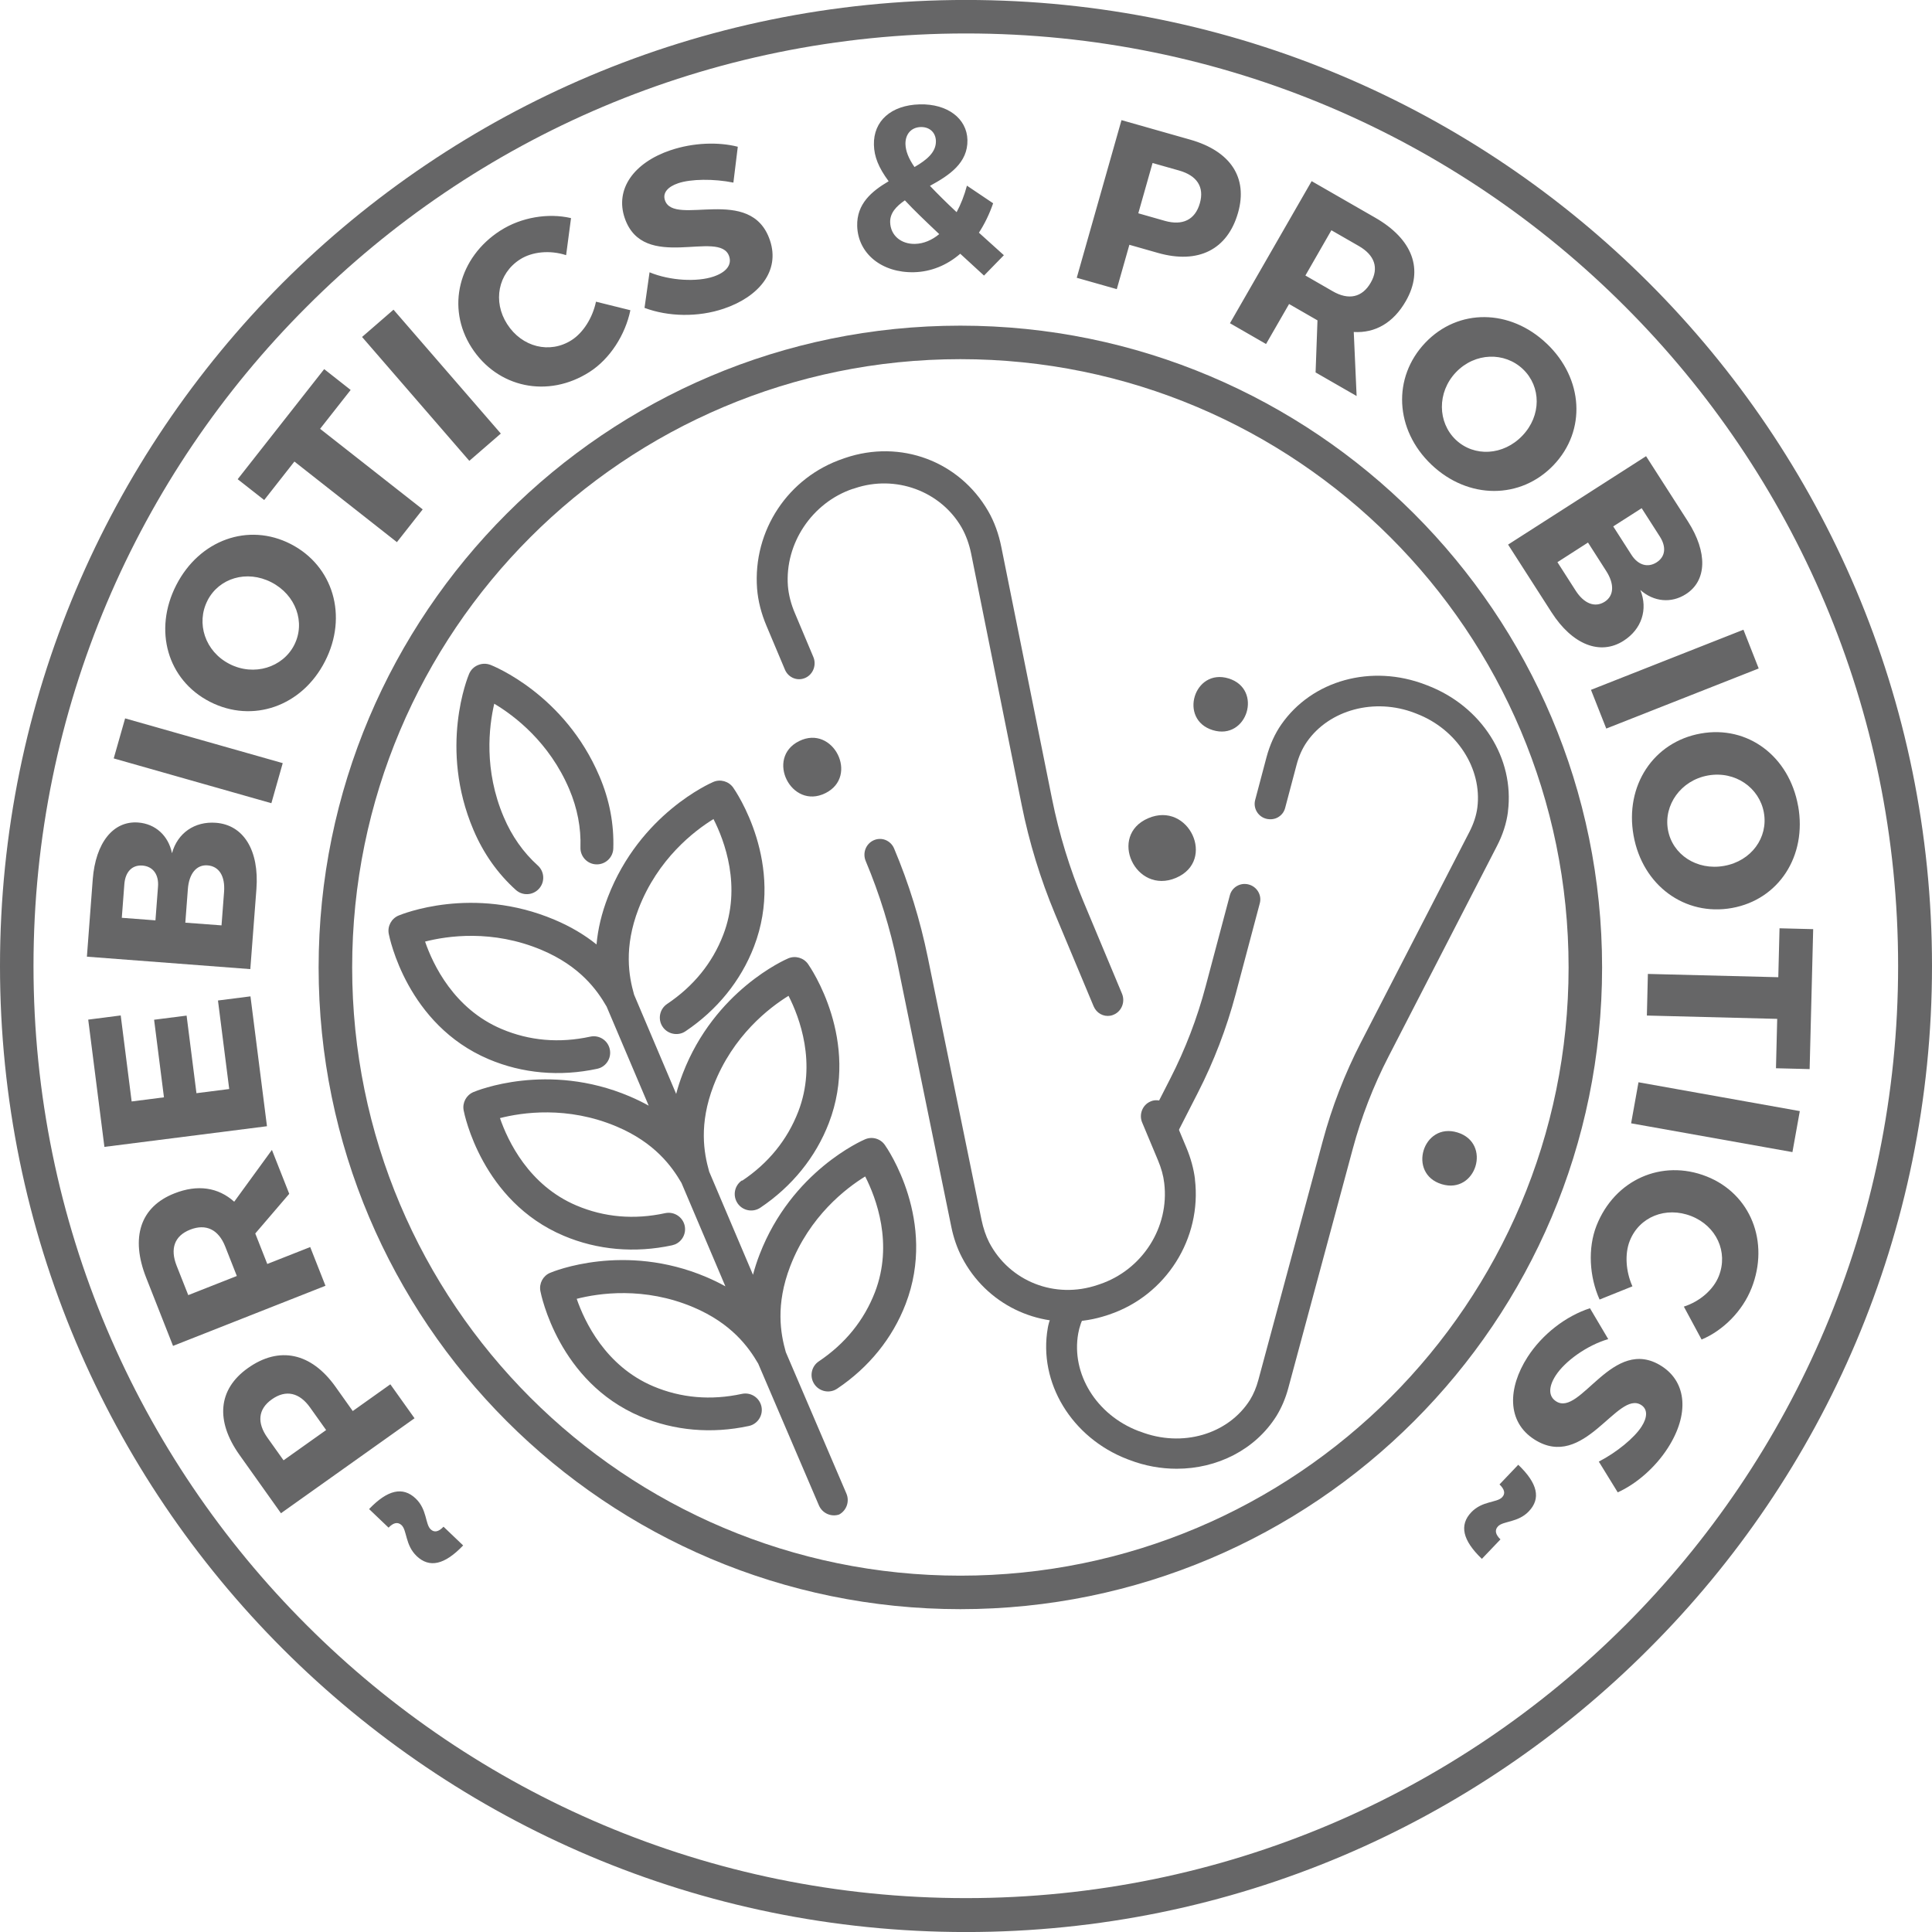 <?xml version="1.0" encoding="UTF-8"?><svg id="Layer_1" xmlns="http://www.w3.org/2000/svg" viewBox="0 0 500 500"><defs><style>.cls-1{fill:#666667;}</style></defs><path class="cls-1" d="m359.84,139.05c-28.46-28.46-67.87-46.1-111.3-46.1s-82.84,17.63-111.3,46.1c-28.47,28.47-46.1,67.87-46.1,111.32s17.63,82.85,46.1,111.31c28.46,28.46,67.87,46.1,111.3,46.1s82.84-17.63,111.3-46.1c28.47-28.46,46.11-67.87,46.11-111.31s-17.63-82.85-46.11-111.32m-111.3-54.77c45.8,0,87.37,18.62,117.41,48.66,30.05,30.05,48.67,71.52,48.67,117.43s-18.62,87.37-48.67,117.42c-30.04,30.05-71.61,48.66-117.41,48.66s-87.37-18.61-117.41-48.66c-30.05-30.05-48.67-71.62-48.67-117.42s18.62-87.38,48.67-117.43c30.04-30.04,71.51-48.66,117.41-48.66"/><path class="cls-1" d="m420.61,420.61c-43.64,43.64-104.02,70.62-170.61,70.62s-126.97-26.98-170.61-70.62C35.66,376.97,8.67,316.58,8.67,249.99s26.99-126.97,70.72-170.62C123.03,35.64,183.31,8.66,250,8.66s126.97,26.98,170.61,70.72c43.64,43.65,70.62,103.93,70.62,170.62s-26.98,126.98-70.62,170.62m6.11-347.44C381.51,27.96,319.05-.01,250-.01S118.49,27.96,73.18,73.17C27.97,118.49,0,180.95,0,249.99s27.97,131.52,73.18,176.73c45.31,45.31,107.77,73.29,176.82,73.29s131.51-27.98,176.71-73.29c45.31-45.21,73.29-107.67,73.29-176.73s-27.97-131.51-73.29-176.82"/><path class="cls-1" d="m323.18,228.91c-1.08-.29-2.14-.14-3.06.39-.9.52-1.55,1.36-1.82,2.35l-6.26,23.54c-2.18,8.26-5.27,16.32-9.18,23.97l-4.59,8.99c1.3,2.82,2.59,6.33,3.75,10.27l7.99-15.63c4.16-8.13,7.44-16.72,9.78-25.51l6.25-23.53c.56-2.09-.72-4.26-2.86-4.84m67.07-18.86c1.75-13.83-6.8-27.27-20.8-32.65l-.5-.19c-14-5.41-29.36-1.18-37.34,10.27-1.68,2.41-2.97,5.26-3.84,8.49l-2.94,11.09c-.55,2.11.74,4.28,2.86,4.83,1.04.26,2.14.15,3.06-.38.91-.53,1.55-1.35,1.83-2.36l2.94-11.09c.59-2.3,1.5-4.34,2.71-6.08,5.8-8.32,17.54-11.45,27.9-7.46l.51.2c10.37,3.99,16.97,14.18,15.7,24.26-.26,2.05-.96,4.19-2.07,6.34l-28.07,54.46c-4.17,8.1-7.49,16.66-9.86,25.47l-16.67,61.86c-.52,1.94-1.24,3.66-2.15,5.15-5.65,8.96-17.6,12.46-28.43,8.23l-.51-.17c-10.85-4.18-17.38-14.79-15.54-25.2.29-1.65.9-3.43,1.82-5.26l.21-.4c-2.6-.13-5.31-.68-7.96-1.42-.82,1.89-1.63,3.79-1.94,5.62-2.5,14.14,6.16,28.42,20.6,33.98l.49.18c4.04,1.56,8.19,2.29,12.27,2.29,10.46,0,20.3-4.9,25.8-13.63,1.32-2.14,2.36-4.57,3.08-7.24l16.67-61.86c2.23-8.31,5.36-16.37,9.26-23.93l28.06-54.48c1.52-2.93,2.48-5.92,2.86-8.89"/><path class="cls-1" d="m313.86,188.96c8.95,2.74,13.04-10.64,4.1-13.38-8.95-2.74-13.03,10.64-4.1,13.38"/><path class="cls-1" d="m297.17,211.75c-10.48,4.48-3.3,19.9,7.19,15.44,10.48-4.48,3.29-19.92-7.19-15.44"/><path class="cls-1" d="m377.19,293.08c-8.94-2.74-13.04,10.64-4.1,13.38,8.95,2.74,13.05-10.64,4.1-13.38"/><path class="cls-1" d="m126.89,172.06c-1.07-.41-2.21-.35-3.2.07-1,.41-1.83,1.2-2.28,2.25-.33.77-7.9,19.17,1.11,40.38,2.59,6.1,6.28,11.33,10.97,15.55,1.74,1.58,4.42,1.44,6-.31,1.58-1.74,1.44-4.43-.31-6.01-3.76-3.39-6.73-7.61-8.82-12.55-5.17-12.15-3.83-23.37-2.45-29.32,5.25,3.13,14.25,9.97,19.41,22.11,2.1,4.95,3.07,10.01,2.9,15.08-.08,2.34,1.76,4.32,4.11,4.39s4.31-1.77,4.39-4.11c.21-6.31-.98-12.6-3.58-18.68-9.01-21.22-27.49-28.56-28.27-28.87"/><path class="cls-1" d="m192.03,305.48c-1.95,1.31-2.47,3.95-1.16,5.91,1.15,1.72,3.34,2.33,5.19,1.55.25-.11.49-.23.72-.39,8.18-5.49,14.32-13.06,17.72-21.89,8.26-21.45-4.82-40.37-5.38-41.17-1.15-1.63-3.29-2.24-5.14-1.46-.77.33-19,8.29-27.28,29.8-.68,1.77-1.25,3.52-1.71,5.27l-10.89-25.68s-.01-.03-.01-.04c-1.35-4.72-2.69-12.16,1.16-22.18,4.99-12.95,14.42-20.16,19.4-23.23,2.82,5.54,7.35,17.43,2.52,29.97-2.8,7.28-7.69,13.3-14.52,17.88-1.95,1.31-2.48,3.96-1.16,5.91,1.15,1.71,3.36,2.32,5.2,1.55.24-.11.48-.23.71-.39,8.19-5.49,14.32-13.06,17.72-21.88,8.27-21.46-4.82-40.39-5.37-41.18-1.16-1.64-3.3-2.25-5.14-1.47-.77.33-19,8.29-27.29,29.8-1.61,4.18-2.58,8.22-2.94,12.26-3.15-2.53-6.74-4.65-10.86-6.39-21.23-8.99-39.62-1.4-40.39-1.08h-.01c-1.83.79-2.89,2.75-2.51,4.72.19.96,4.72,23.51,25.89,32.46,8.71,3.69,18.41,4.54,28.05,2.47.28-.06.53-.15.77-.24,1.84-.78,2.93-2.78,2.49-4.82-.49-2.3-2.75-3.76-5.05-3.26-8.03,1.74-15.75,1.07-22.95-1.98-12.37-5.23-17.78-16.75-19.8-22.62,5.67-1.46,17.41-3.22,30.19,2.18,9.89,4.18,14.3,10.32,16.75,14.57.01.01.02.02.03.04l10.9,25.67c-1.58-.88-3.23-1.68-4.99-2.43-21.22-8.98-39.61-1.41-40.38-1.08-1.85.79-2.89,2.75-2.52,4.72.18.96,4.72,23.52,25.89,32.46,8.7,3.69,18.41,4.54,28.05,2.47.26-.06.53-.15.77-.24,1.84-.78,2.93-2.78,2.5-4.82-.5-2.29-2.76-3.75-5.06-3.26-8.03,1.74-15.76,1.07-22.95-1.98-12.36-5.23-17.77-16.74-19.8-22.62,5.67-1.45,17.42-3.22,30.19,2.18,9.89,4.18,14.29,10.32,16.77,14.57.01,0,.01.03.02.04l11.36,26.75c-1.57-.88-3.23-1.68-4.97-2.42-21.23-8.99-39.62-1.41-40.39-1.08-1.85.78-2.89,2.75-2.52,4.72.18.95,4.73,23.51,25.89,32.46,8.71,3.68,18.41,4.54,28.05,2.46.27-.06.53-.14.77-.24,1.84-.78,2.93-2.78,2.5-4.8-.5-2.3-2.75-3.76-5.06-3.27-8.03,1.74-15.76,1.07-22.95-1.97-12.36-5.24-17.77-16.75-19.8-22.63,5.67-1.45,17.42-3.22,30.19,2.18,9.89,4.19,14.3,10.32,16.77,14.57.01.02.02.03.02.04l15.7,36.66c.87,2.04,3.14,3.06,5.22,2.38,1.92-1.03,2.76-3.36,1.91-5.4l-15.7-36.65s-.01-.04-.01-.04c-1.34-4.73-2.69-12.17,1.16-22.18,4.99-12.95,14.42-20.17,19.4-23.23,2.82,5.54,7.35,17.42,2.52,29.96-2.82,7.28-7.69,13.31-14.52,17.89-1.95,1.3-2.47,3.95-1.16,5.9,1.15,1.72,3.36,2.34,5.19,1.56.24-.12.49-.23.72-.39,8.19-5.49,14.32-13.06,17.71-21.89,8.27-21.45-4.79-40.38-5.37-41.18-1.14-1.64-3.29-2.26-5.13-1.46-.77.33-19,8.28-27.29,29.8-.69,1.77-1.25,3.53-1.71,5.26l-11.36-26.75v-.04c-1.34-4.72-2.69-12.16,1.16-22.18,4.99-12.93,14.42-20.16,19.4-23.23,2.83,5.55,7.35,17.43,2.52,29.96-2.82,7.29-7.69,13.32-14.52,17.89"/><path class="cls-1" d="m220.73,126.53l.51-.17c10.54-3.56,22.16.72,27.61,10.13,1.12,1.97,1.97,4.27,2.49,6.83l13.08,65.06c1.93,9.6,4.83,19.09,8.63,28.19l9.98,23.86c.75,1.77,2.52,2.74,4.3,2.44.21-.04.41-.08.61-.16l.39-.16c1.99-.9,2.91-3.31,2.04-5.39l-9.97-23.84c-3.57-8.55-6.31-17.49-8.14-26.6l-13.1-65.07c-.69-3.48-1.84-6.65-3.43-9.39-7.47-12.9-22.65-18.62-37.01-13.74l-.48.17c-14.26,4.8-23.42,18.61-22.31,33.62.25,3.2,1.08,6.46,2.46,9.71l4.75,11.28c.44,1.04,1.24,1.82,2.27,2.22.99.38,2.07.35,3.06-.11,1.99-.92,2.89-3.34,2.02-5.39l-4.76-11.31c-1.03-2.4-1.63-4.78-1.82-7.06-.82-11.02,6.27-21.59,16.83-25.15"/><path class="cls-1" d="m309.26,305.14c-.34-2.67-1.08-5.4-2.22-8.12l-4.1-9.79c-.43-1.03-1.27-1.84-2.29-2.23-.99-.38-2.07-.35-3.01.11-1.99.9-2.92,3.33-2.05,5.39l4.09,9.77c.86,2.04,1.41,4.02,1.62,5.9,1.39,11.45-5.65,22.47-16.7,26.19l-.51.17c-11.06,3.78-22.85-.91-28.11-11.03-.84-1.66-1.5-3.61-1.96-5.79l-13.91-67.96c-1.97-9.63-4.9-19.12-8.72-28.17-.43-1.03-1.27-1.83-2.29-2.22-.99-.37-2.06-.32-3.03.12-2.01.94-2.9,3.3-2.01,5.39,3.57,8.49,6.33,17.42,8.22,26.56l13.9,67.98c.59,2.92,1.52,5.6,2.75,7.96,6.28,12.12,19.46,18.45,32.64,16.24,1.66-.27,3.32-.69,4.96-1.23l.54-.18c14.69-4.94,24.02-19.68,22.17-35.04"/><path class="cls-1" d="m206.82,191.79c-8.81,4.36-2.03,17.85,6.77,13.49,8.82-4.35,2.03-17.85-6.77-13.49"/><path class="cls-1" d="m395.65,391.14c3.18-3.32,2.31-7.25-2.73-12.06l-4.85,5.09c1.35,1.29,1.56,2.4.68,3.32-1.38,1.45-5.12.9-7.97,3.87-3.18,3.33-2.27,7.29,2.73,12.07l4.81-5.04c-1.31-1.26-1.56-2.41-.63-3.38,1.33-1.41,5.17-.94,7.97-3.88m36.01-16.45c5.49-8.56,4.94-16.9-1.63-21.12-12.66-8.12-20.99,13.18-27.31,9.11-2.05-1.3-1.98-3.78-.15-6.64,2.39-3.73,8.08-7.85,13.63-9.47l-4.73-7.99c-6.18,2-12.34,6.69-16.17,12.66-5.1,7.96-5.39,16.7,1.77,21.29,12.9,8.27,21.49-12.86,27.66-8.91,1.74,1.12,1.6,3.26.08,5.61-1.86,2.9-6.44,6.67-11.05,9.04l4.9,7.96c4.74-2.14,9.7-6.37,13-11.54m21.62-41.28c4.74-12.01-.25-24.46-11.64-28.95-11.57-4.56-23.77.85-28.47,12.73-2.29,5.81-1.88,13.2.79,19.14l8.5-3.42c-1.73-3.87-2.01-8.41-.7-11.74,2.46-6.26,9.35-9.02,15.95-6.43,6.48,2.56,9.58,9.26,7.11,15.52-1.38,3.49-4.87,6.55-9.05,7.9l4.59,8.52c5.61-2.35,10.61-7.41,12.91-13.27m-31.15-42.69l41.75,7.45,1.91-10.61-41.75-7.46-1.91,10.62Zm37.49-14.25l8.71.22.92-36.22-8.71-.22-.32,12.66-33.75-.85-.26,10.77,33.73.86-.32,12.79Zm-3.13-66.15c1.15,6.45-3.25,12.53-10.29,13.78-7.04,1.26-13.39-2.9-14.54-9.35-1.14-6.38,3.32-12.79,10.37-14.05,7.04-1.25,13.3,3.17,14.46,9.61m8.86-1.7c-2.31-12.89-13.03-20.95-25.2-18.77-12.24,2.18-19.69,13.49-17.39,26.38,2.31,12.95,13.28,20.96,25.46,18.78,12.11-2.17,19.45-13.44,17.14-26.39m-49.66-20.05l39.45-15.55-3.95-10.03-39.46,15.56,3.96,10.02Zm-4.73-48.14l4.71,7.36c2.17,3.37,2.03,6.4-.37,7.95-2.56,1.63-5.38.49-7.54-2.88l-4.71-7.35,7.91-5.08Zm13.89-8.89l4.71,7.35c1.7,2.66,1.46,5.2-.85,6.67-2.3,1.47-4.81.7-6.51-1.96l-4.71-7.35,7.36-4.71Zm1.14-13.46l-35.71,22.88,11.23,17.5c5.39,8.42,12.62,11.27,18.68,7.38,4.65-2.98,6.34-8.09,4.32-13.13,3.49,3.08,8.01,3.5,11.79,1.07,5.45-3.49,5.65-10.82.52-18.82l-10.83-16.88Zm-31.85-22.51c4.73,4.52,4.78,12.03-.15,17.19-4.93,5.19-12.51,5.58-17.26,1.06-4.69-4.48-4.88-12.27.06-17.46,4.94-5.16,12.61-5.31,17.35-.79m6.14-6.62c-9.47-9.03-22.89-9.19-31.42-.24-8.57,9-7.91,22.52,1.57,31.55,9.53,9.08,23.11,9.06,31.64.11,8.49-8.91,7.74-22.34-1.78-31.42m-62.47-17.62l6.73-11.72,7.1,4.08c4.05,2.33,5.29,5.64,3.09,9.47-2.23,3.9-5.78,4.58-9.82,2.25l-7.1-4.09Zm2.65,25.08l10.61,6.1-.74-16.57c5.55.32,10.24-2.36,13.47-7.99,4.71-8.19,1.79-16.02-7.93-21.6l-16.44-9.45-21.14,36.77,9.34,5.38,5.96-10.35,7.09,4.08.26.15-.49,13.5Zm-42.19-54.2l6.89,1.95c4.54,1.3,6.55,4.19,5.34,8.46-1.23,4.32-4.5,5.84-9.05,4.56l-6.88-1.96,3.69-13.01Zm-8.05-11.1l-11.58,40.8,10.36,2.94,3.26-11.48,7.41,2.11c10.44,2.96,18.01-.87,20.72-10.43,2.58-9.09-1.97-15.93-12.39-18.89l-17.78-5.05Zm-53.42,32.03c-3.58.09-6.35-2.14-6.45-5.6-.06-2.36,1.53-4.1,3.81-5.67,2.3,2.49,5.28,5.32,8.89,8.74-1.91,1.58-4.06,2.48-6.26,2.53m-2.48-25.83c-.05-2.49,1.42-4.34,3.96-4.41,2.31-.05,3.86,1.42,3.92,3.61.07,2.9-2.36,4.9-5.54,6.74-1.57-2.26-2.29-4.18-2.34-5.94m20.33,34.03l5.14-5.27-6.46-5.83c1.45-2.22,2.72-4.81,3.68-7.61l-6.78-4.56c-.66,2.5-1.57,4.83-2.67,6.86-2.79-2.6-5.03-4.85-6.9-6.81,5.02-2.73,9.84-5.95,9.7-11.89-.14-5.57-5.21-9.38-12.35-9.2-7.4.19-12.01,4.31-11.85,10.48.07,3.03,1.17,5.85,3.81,9.42-4.42,2.6-8.28,5.85-8.14,11.56.19,7.2,6.42,12.19,14.73,11.98,4.36-.11,8.5-1.79,11.94-4.78l6.15,5.65Zm-81.08-32.46c-9.64,3.26-14.42,10.13-11.92,17.53,4.83,14.24,24.63,2.81,27.04,9.93.77,2.29-.84,4.18-4.05,5.26-4.19,1.42-11.2,1.11-16.55-1.11l-1.3,9.21c6.09,2.29,13.82,2.48,20.53.2,8.96-3.03,14.65-9.68,11.92-17.71-4.91-14.53-24.81-3.38-27.16-10.33-.67-1.96.79-3.53,3.43-4.42,3.27-1.11,9.2-1.19,14.28-.16l1.14-9.28c-5.04-1.29-11.55-1.07-17.36.89m-44.05,20.78c-10.87,6.97-14.11,19.97-7.5,30.28,6.71,10.46,19.78,13.23,30.55,6.33,5.26-3.37,9.25-9.6,10.56-15.97l-8.9-2.21c-.87,4.15-3.29,8.01-6.3,9.94-5.66,3.63-12.86,1.84-16.69-4.14-3.77-5.86-2.35-13.1,3.31-16.73,3.15-2.03,7.77-2.47,11.95-1.11l1.27-9.59c-5.94-1.39-12.94-.2-18.25,3.21m.08,52.55l-27.77-32.06-8.14,7.06,27.76,32.06,8.15-7.06Zm-38.85-11.28l-6.86-5.4-22.39,28.49,6.86,5.39,7.82-9.96,26.53,20.86,6.67-8.48-26.55-20.85,7.91-10.06Zm-37.07,54.5c2.99-5.83,10.16-8,16.53-4.74,6.36,3.26,8.9,10.41,5.92,16.25-2.95,5.77-10.38,8.16-16.74,4.9-6.37-3.26-8.69-10.58-5.7-16.41m-8.09-4c-5.97,11.65-2.3,24.55,8.71,30.19,11.06,5.66,23.84,1.19,29.79-10.47,6-11.71,2.12-24.73-8.89-30.36-10.95-5.61-23.61-1.08-29.61,10.64m27.56,46.07l-40.79-11.58-2.95,10.36,40.8,11.59,2.94-10.37Zm-25.21,41.29l.66-8.71c.3-3.99,2.24-6.34,5.09-6.12,3.02.23,4.58,2.84,4.28,6.83l-.66,8.7-9.37-.7Zm-16.44-1.25l.66-8.71c.24-3.14,1.96-5.02,4.68-4.82,2.73.21,4.28,2.33,4.03,5.47l-.66,8.71-8.71-.66Zm-9.03,10.05l42.29,3.22,1.58-20.73c.75-9.97-3.3-16.6-10.49-17.14-5.5-.42-9.93,2.65-11.36,7.88-.93-4.56-4.29-7.61-8.75-7.95-6.47-.49-11.03,5.24-11.76,14.72l-1.51,19.99Zm8.75,15.21l-8.41,1.08,4.19,32.94,42.07-5.35-4.27-33.61-8.41,1.07,2.91,22.91-8.48,1.08-2.55-20.08-8.41,1.07,2.55,20.08-8.36,1.07-2.83-22.26Zm30.05,67.43l-12.57,4.95-3.01-7.61c-1.71-4.34-.62-7.71,3.49-9.33,4.17-1.64,7.38.03,9.09,4.37l3,7.62Zm13.57-21.25l-4.49-11.38-9.76,13.41c-4.13-3.72-9.47-4.54-15.5-2.15-8.8,3.47-11.4,11.39-7.28,21.82l6.95,17.64,39.45-15.56-3.95-10.02-11.11,4.38-3-7.62-.11-.27,8.78-10.25Zm-1.48,68.95l-4.15-5.83c-2.74-3.85-2.5-7.38,1.11-9.94,3.66-2.6,7.17-1.75,9.91,2.11l4.15,5.83-11.02,7.83Zm-.67,13.7l34.57-24.58-6.26-8.79-9.73,6.92-4.46-6.28c-6.29-8.85-14.59-10.6-22.69-4.83-7.71,5.47-8.44,13.64-2.15,22.48l10.71,15.06Zm35.09,11.06c3.32,3.18,7.25,2.31,12.06-2.73l-5.08-4.85c-1.3,1.37-2.4,1.56-3.33.68-1.44-1.38-.89-5.12-3.87-7.97-3.33-3.17-7.29-2.26-12.06,2.73l5.04,4.81c1.25-1.31,2.4-1.56,3.37-.64,1.41,1.34.94,5.17,3.88,7.97"/></svg>